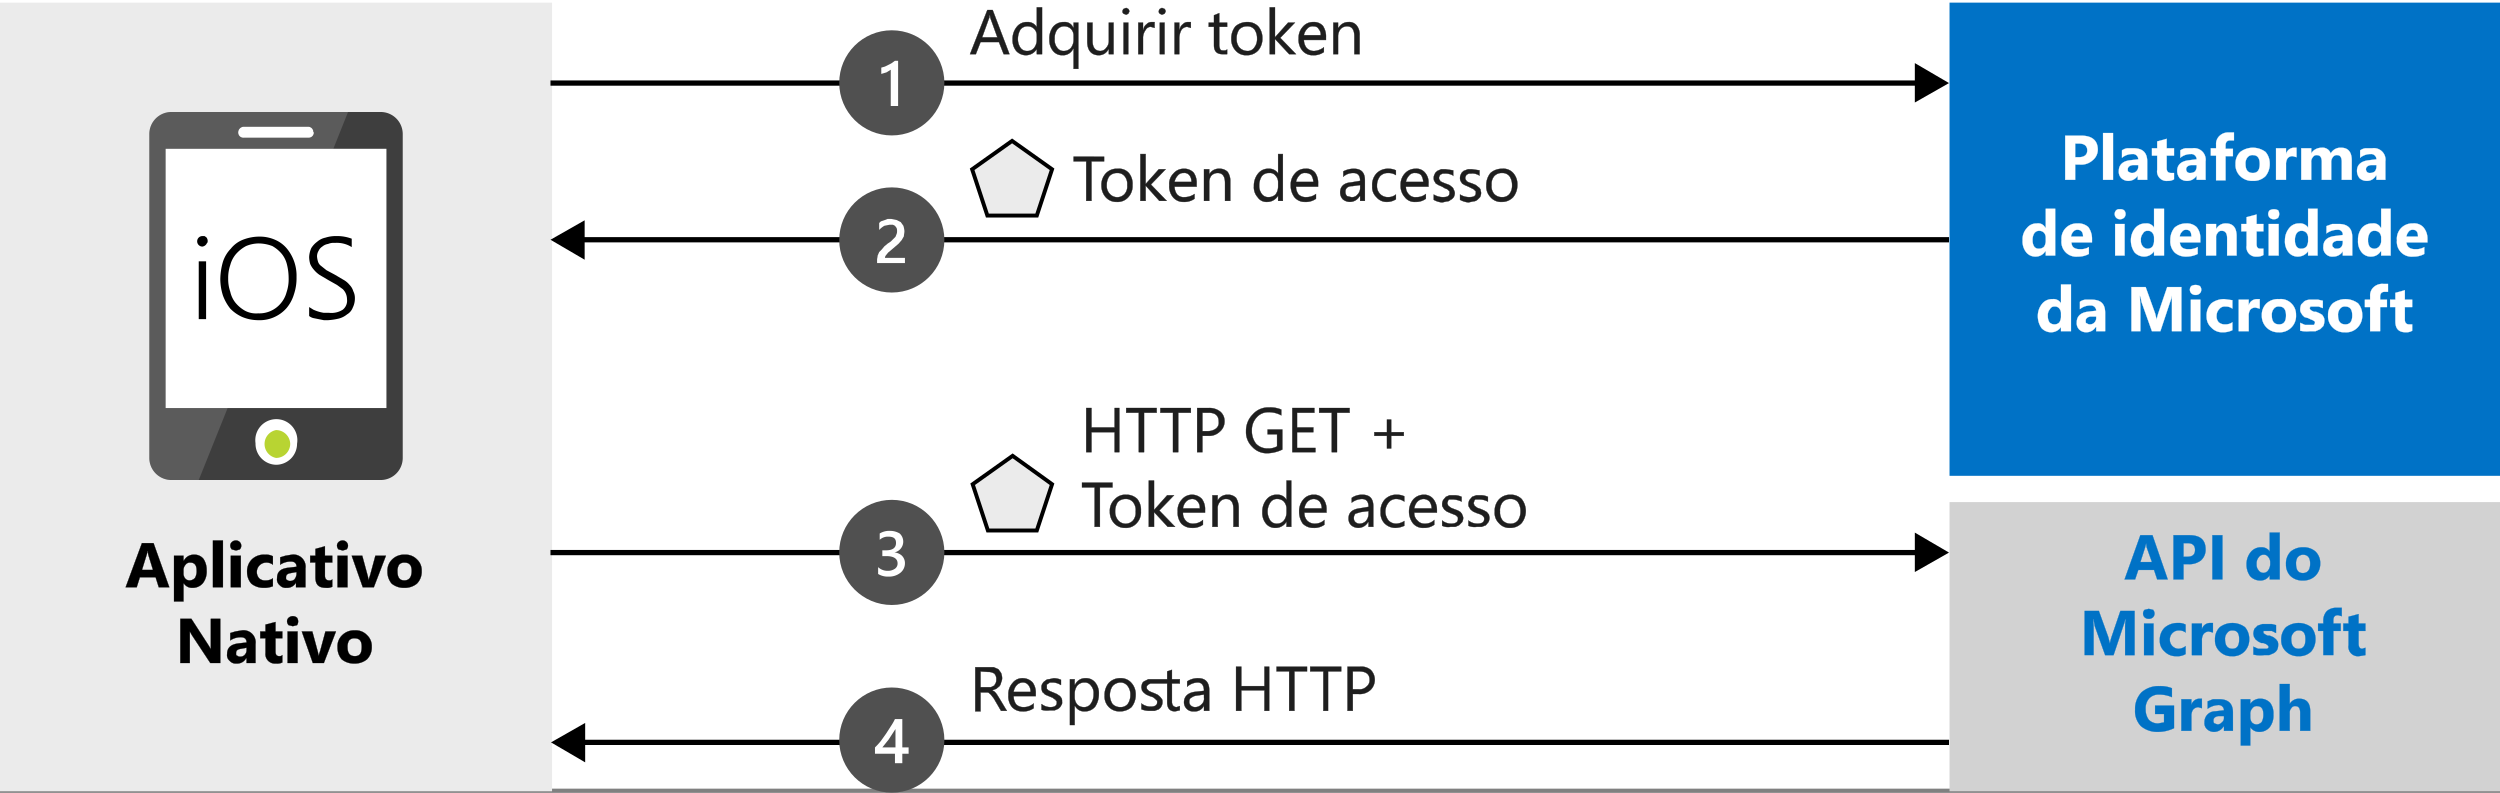 <svg xmlns="http://www.w3.org/2000/svg" xmlns:xlink="http://www.w3.org/1999/xlink" viewBox="0 0 475.5 150.8"><rect x="0" y="0" width="475.5" height="150.8" fill="#808080" stroke="none"/><defs><symbol id="a" viewBox="0 0 20 20"><circle cx="10" cy="10" r="10" fill="#505050"/><path d="M12,14V8.6h1.2V7.4H12V5.6H10.6V7.4H6.8V8.6A13.1,13.1,0,0,1,7.9,9.8l1,1.4.9,1.4a10,10,0,0,1,.8,1.4ZM10.7,8.6v3.5l-1.3-2L8.2,8.6Z" fill="#fff"/></symbol><symbol id="b" viewBox="0 0 20 20"><circle cx="10" cy="10" r="10" fill="#505050"/><path d="M7.4,5.9V7.2a2.6,2.6,0,0,1,1.8-.7,2.3,2.3,0,0,1,1.4.4,1.2,1.2,0,0,1,.5,1c0,.9-.7,1.4-2.2,1.4H8.2v1.1h.7c1.3,0,1.9.5,1.9,1.4S10.3,13,9.3,13a2.3,2.3,0,0,1-1.6-.6v1.2a3.5,3.5,0,0,0,2,.5,3.5,3.5,0,0,0,1.8-.5,2.1,2.1,0,0,0-1-3.6h0a2.5,2.5,0,0,0,1.4-.6,2,2,0,0,0,.6-1.5,2.3,2.3,0,0,0-.9-1.8,3.4,3.4,0,0,0-2.2-.7A3.5,3.5,0,0,0,7.4,5.9Z" fill="#fff"/></symbol><symbol id="c" viewBox="0 0 20 20"><circle cx="10" cy="10" r="10" fill="#505050"/><path d="M12.5,5.6H7.2v.6c0,.3.1.5.1.8l.3.7.5.5.5.6.6.5.6.4.5.5.4.4.2.5a1.3,1.3,0,0,1,.1.6,1.3,1.3,0,0,1-.1.6l-.3.4-.4.2H9.6l-1-.2a3.9,3.9,0,0,1-1-.8v1.3a1,1,0,0,0,.5.4l.6.2.5.2h.7l1-.2.8-.4.5-.7a4.4,4.4,0,0,0,.2-1c0-.4-.1-.7-.1-1l-.4-.7-.6-.7-.7-.6-.7-.6-.6-.5-.4-.5a.8.8,0,0,1-.2-.5h3.8Z" fill="#fff"/></symbol><symbol id="d" viewBox="0 0 20 20"><circle cx="10" cy="10" r="10" fill="#505050"/><path d="M11.2,14.2V5.6H9.8v6.9L9,12l-1-.3v1.2l.7.2.6.3.6.3.7.5Z" fill="#fff"/></symbol></defs><title>OJ104329346</title><rect width="475.5" height="150" fill="#fff"/><rect y="0.5" width="105" height="150" fill="#ebebeb"/><rect x="370.8" y="0.5" width="104.7" height="90" fill="#0072c6"/><rect x="370.8" y="95.5" width="104.7" height="55" fill="#d2d2d2"/><line x1="104.7" y1="15.8" x2="365.3" y2="15.8" fill="none" stroke="#000" stroke-miterlimit="10"/><polygon points="364.2 19.5 370.7 15.8 364.2 12 364.2 19.5"/><line x1="110.1" y1="45.6" x2="370.7" y2="45.6" fill="none" stroke="#000" stroke-miterlimit="10"/><polygon points="111.2 49.4 104.7 45.6 111.2 41.9 111.2 49.4"/><line x1="104.7" y1="105.1" x2="365.3" y2="105.1" fill="none" stroke="#000" stroke-miterlimit="10"/><polygon points="364.2 108.8 370.7 105.1 364.2 101.3 364.2 108.8"/><line x1="110.2" y1="141.2" x2="370.7" y2="141.2" fill="none" stroke="#000" stroke-miterlimit="10"/><polygon points="111.3 145 104.8 141.2 111.3 137.5 111.3 145"/><use width="20" height="20" transform="matrix(1, 0, 0, -1, 159.62, 150.76)" xlink:href="#a"/><use width="20" height="20" transform="matrix(1, 0, 0, -1, 159.62, 115.07)" xlink:href="#b"/><use width="20" height="20" transform="matrix(1, 0, 0, -1, 159.62, 55.64)" xlink:href="#c"/><use width="20" height="20" transform="matrix(1, 0, 0, -1, 159.62, 25.76)" xlink:href="#d"/><polygon points="192.5 26.8 184.9 32.2 187.8 41 197.2 41 200.1 32.2 192.5 26.8" fill="#ebebeb" stroke="#000" stroke-miterlimit="10" stroke-width="0.75"/><path d="M76.6,87.1a4.2,4.2,0,0,1-4.2,4.2H32.6a4.2,4.2,0,0,1-4.2-4.2V25.5a4.2,4.2,0,0,1,4.2-4.2H72.4a4.2,4.2,0,0,1,4.2,4.2Z" fill="#3e3e3e"/><rect x="31.5" y="28.3" width="42" height="49.31" fill="#fff"/><path d="M56.5,84.4a4,4,0,0,1-4,4,4,4,0,0,1-3.9-4.1,4,4,0,1,1,7.9.1" fill="#fff"/><path d="M55.2,84.4a2.7,2.7,0,0,1-2.7,2.7,2.7,2.7,0,0,1,0-5.3,2.7,2.7,0,0,1,2.7,2.6h0" fill="#b8d432"/><path d="M31.5,77.6V28.3H63.4l2.8-7H32.6a4.2,4.2,0,0,0-4.2,4.2h0V87.1a4.2,4.2,0,0,0,4.2,4.2h5.2l5.5-13.7Z" fill="#fff" opacity="0.15" style="isolation:isolate"/><path d="M59.7,25.2a1,1,0,0,1-1,1H46.4a1,1,0,0,1-1.1-1,1.1,1.1,0,0,1,1.1-1.1H58.6a1,1,0,0,1,1,1" fill="#1e1e1e"/><path d="M59.7,25.2a1,1,0,0,1-1,1H46.4a1,1,0,0,1-1.1-1,1.1,1.1,0,0,1,1.1-1.1H58.6a1,1,0,0,1,1,1" fill="#fff"/><path d="M38.5,46.9a1,1,0,0,1,0-2h.4l.3.2c.1.1.2.2.2.3a.8.8,0,0,1,.1.4c0,.2,0,.3-.1.4s-.1.2-.2.3A1.1,1.1,0,0,1,38.5,46.9Zm-.7,13.8v-11h1.4v11Z"/><path d="M49.1,60.9a8,8,0,0,1-3-.6,7.3,7.3,0,0,1-2.3-1.6,8.9,8.9,0,0,1-1.4-2.5,10.6,10.6,0,0,1-.5-3.1,12.6,12.6,0,0,1,.5-3.3,6.4,6.4,0,0,1,1.5-2.5,5.5,5.5,0,0,1,2.3-1.7,8.7,8.7,0,0,1,3.2-.6,7.2,7.2,0,0,1,2.9.6,6,6,0,0,1,2.2,1.6,8.1,8.1,0,0,1,1.9,5.5,9.5,9.5,0,0,1-.5,3.3,7.3,7.3,0,0,1-1.4,2.6,6.8,6.8,0,0,1-5.4,2.3Zm.1-14.6a6.4,6.4,0,0,0-2.4.5,7,7,0,0,0-1.9,1.5,5.3,5.3,0,0,0-1.1,2.1,7.5,7.5,0,0,0-.4,2.6,7.3,7.3,0,0,0,.4,2.5,5.1,5.1,0,0,0,1,2.1,6.5,6.5,0,0,0,1.8,1.5,4.5,4.5,0,0,0,2.5.5,5.3,5.3,0,0,0,4.3-1.9,5.3,5.3,0,0,0,1.1-2.1,7.7,7.7,0,0,0,.4-2.7,10.7,10.7,0,0,0-.3-2.5,5.1,5.1,0,0,0-1-2.1,6.5,6.5,0,0,0-1.8-1.5A7.5,7.5,0,0,0,49.2,46.3Z"/><path d="M58.8,58.4l.8.5a7.6,7.6,0,0,0,2,.6h1a4,4,0,0,0,2.6-.6,2.2,2.2,0,0,0,.8-2,2.7,2.7,0,0,0-.8-1.9l-1.1-.8-1.6-.9-1.7-1a5.2,5.2,0,0,1-1.1-1,4.1,4.1,0,0,1-.7-1.1,5.1,5.1,0,0,1-.2-1.3,4.7,4.7,0,0,1,.4-1.7,4.3,4.3,0,0,1,1.1-1.2,3.5,3.5,0,0,1,1.6-.8,6.4,6.4,0,0,1,2-.3,7.9,7.9,0,0,1,3,.5v1.6a5.3,5.3,0,0,0-3.2-.8,2.7,2.7,0,0,0-1.3.2,2.2,2.2,0,0,0-1.1.5,1.9,1.9,0,0,0-.7.8,2,2,0,0,0-.3,1.1,4.4,4.4,0,0,0,.2,1,1.6,1.6,0,0,0,.6.8l1,.8,1.5.8,1.7,1a4,4,0,0,1,1.2,1,2.9,2.9,0,0,1,.7,1.2,2.8,2.8,0,0,1,.3,1.3,3.9,3.9,0,0,1-.4,1.8A2.5,2.5,0,0,1,66,59.8a4,4,0,0,1-1.6.8,12,12,0,0,1-2,.3h-.8l-1-.2-1-.2a2,2,0,0,1-.8-.4Z"/><polygon points="192.6 86.7 185 92.1 187.9 100.9 197.2 100.9 200.1 92.1 192.6 86.7" fill="#ebebeb" stroke="#000" stroke-miterlimit="10" stroke-width="0.75"/><path d="M32.2,111.7h-2l-.6-1.9h-3l-.6,1.9H23.9l3.1-8.4h2.2Zm-3.1-3.3-.9-2.9c0-.2-.1-.4-.1-.7H28a1.7,1.7,0,0,1-.1.7l-.9,2.9Z" stroke="#000" stroke-miterlimit="10" stroke-width="0.05"/><path d="M35,111h-.1v3.4H33.1v-8.7h1.8v.9H35a2.1,2.1,0,0,1,1.9-1.1,2.2,2.2,0,0,1,1.8.8,3.8,3.8,0,0,1,.6,2.2,3.6,3.6,0,0,1-.7,2.4,2.5,2.5,0,0,1-2,.9A1.8,1.8,0,0,1,35,111Zm-.1-2.5v.5a1.5,1.5,0,0,0,.3,1,1.1,1.1,0,0,0,.9.4,1.4,1.4,0,0,0,1-.5,2.6,2.6,0,0,0,.3-1.4q0-1.5-1.2-1.5a1,1,0,0,0-.9.4A1.5,1.5,0,0,0,34.9,108.5Z" stroke="#000" stroke-miterlimit="10" stroke-width="0.05"/><path d="M42.4,111.7H40.5v-8.9h1.9Z" stroke="#000" stroke-miterlimit="10" stroke-width="0.05"/><path d="M44.9,104.7l-.8-.2a1.1,1.1,0,0,1-.3-.7.9.9,0,0,1,.3-.7,1.1,1.1,0,0,1,.8-.3,1,1,0,0,1,.7,1.7Zm.9,7H43.9v-6h1.9Z" stroke="#000" stroke-miterlimit="10" stroke-width="0.05"/><path d="M51.9,111.5a4.2,4.2,0,0,1-1.8.3,3.6,3.6,0,0,1-2.3-.8,3.3,3.3,0,0,1-.8-2.2,3.2,3.2,0,0,1,.9-2.4,3.3,3.3,0,0,1,2.5-.9,2.8,2.8,0,0,1,1.5.3v1.6a2,2,0,0,0-1.3-.4,1.8,1.8,0,0,0-1.3,3,1.6,1.6,0,0,0,1.2.4,2.3,2.3,0,0,0,1.4-.4Z" stroke="#000" stroke-miterlimit="10" stroke-width="0.05"/><path d="M58.1,111.7H56.3v-.9h0a1.9,1.9,0,0,1-1.8,1,1.5,1.5,0,0,1-1.3-.5,1.4,1.4,0,0,1-.5-1.3c0-1.2.6-1.8,2-2l1.7-.2c0-.7-.4-1-1.1-1a3.6,3.6,0,0,0-2,.6V106l1-.3,1.2-.2a2.3,2.3,0,0,1,2.6,2.6Zm-1.7-2.5v-.4l-1.1.2c-.6.1-.9.3-.9.8s0,.4.2.5a.8.8,0,0,0,.6.2,1.1,1.1,0,0,0,.8-.3A1.8,1.8,0,0,0,56.4,109.2Z" stroke="#000" stroke-miterlimit="10" stroke-width="0.05"/><path d="M63.2,111.6a2.2,2.2,0,0,1-1.2.2c-1.4,0-2-.6-2-2V107H59v-1.3h1v-1.3l1.8-.5v1.8h1.4V107H61.8v2.5c0,.6.3.9.8.9a.7.7,0,0,0,.6-.2Z" stroke="#000" stroke-miterlimit="10" stroke-width="0.05"/><path d="M65.2,104.7l-.8-.2a1.1,1.1,0,0,1-.3-.7.9.9,0,0,1,.3-.7,1.1,1.1,0,0,1,.8-.3,1,1,0,0,1,.7,1.7Zm.9,7H64.2v-6h1.9Z" stroke="#000" stroke-miterlimit="10" stroke-width="0.05"/><path d="M73.4,105.7l-2.3,6H69l-2.1-6h2l1,3.7a5.8,5.8,0,0,1,.2,1h0a9.3,9.3,0,0,1,.3-1l1-3.7Z" stroke="#000" stroke-miterlimit="10" stroke-width="0.05"/><path d="M76.9,111.8a3.6,3.6,0,0,1-2.4-.8,3.4,3.4,0,0,1-.8-2.3,2.9,2.9,0,0,1,.9-2.3,3.2,3.2,0,0,1,2.4-.9,3,3,0,0,1,2.3.9,2.8,2.8,0,0,1,.9,2.2,3.2,3.2,0,0,1-.9,2.4A3.6,3.6,0,0,1,76.9,111.8Zm0-4.8a1.3,1.3,0,0,0-1,.4,2.3,2.3,0,0,0-.3,1.3c0,1.1.4,1.7,1.3,1.7s1.4-.6,1.4-1.8S77.8,107,76.9,107Z" stroke="#000" stroke-miterlimit="10" stroke-width="0.05"/><path d="M41.9,126.1H40l-3.5-5.3-.4-.7h0v6H34.3v-8.4h2.1l3.3,5.1.4.7h0v-5.8h1.8Z" stroke="#000" stroke-miterlimit="10" stroke-width="0.05"/><path d="M48.6,126.1H46.9v-.9h-.1a1.9,1.9,0,0,1-1.8,1,1.5,1.5,0,0,1-1.3-.5,1.4,1.4,0,0,1-.5-1.3c0-1.2.7-1.8,2-2l1.7-.2c0-.7-.4-1-1.1-1a3.6,3.6,0,0,0-2,.6v-1.4l1-.3,1.2-.2a2.3,2.3,0,0,1,2.6,2.6Zm-1.7-2.5v-.4l-1.1.2c-.6.1-.9.3-.9.8s0,.4.2.5a.8.8,0,0,0,.6.2,1.1,1.1,0,0,0,.8-.3A1.3,1.3,0,0,0,46.9,123.6Z" stroke="#000" stroke-miterlimit="10" stroke-width="0.05"/><path d="M53.7,126a2.2,2.2,0,0,1-1.2.2,1.8,1.8,0,0,1-2-2v-2.8h-1v-1.3h1v-1.3l1.9-.5v1.8h1.3v1.3H52.4v2.5c0,.6.2.9.7.9a.7.7,0,0,0,.6-.2Z" stroke="#000" stroke-miterlimit="10" stroke-width="0.05"/><path d="M55.7,119.1l-.8-.2a1.1,1.1,0,0,1-.3-.7.9.9,0,0,1,.3-.7,1.2,1.2,0,0,1,1.6,0,1.3,1.3,0,0,1,0,1.4Zm.9,7H54.7v-6h1.9Z" stroke="#000" stroke-miterlimit="10" stroke-width="0.05"/><path d="M63.9,120.1l-2.3,6H59.5l-2.1-6h2l1,3.7a5.8,5.8,0,0,1,.2,1h0a9.3,9.3,0,0,1,.3-1l1-3.7Z" stroke="#000" stroke-miterlimit="10" stroke-width="0.05"/><path d="M67.4,126.2a3.6,3.6,0,0,1-2.4-.8,3.4,3.4,0,0,1-.8-2.3,2.9,2.9,0,0,1,.9-2.3,3.2,3.2,0,0,1,2.4-.9,2.9,2.9,0,0,1,2.3.9,2.8,2.8,0,0,1,.9,2.2,3.2,3.2,0,0,1-.9,2.4A3.6,3.6,0,0,1,67.4,126.2Zm0-4.8a1.3,1.3,0,0,0-1,.4,2.3,2.3,0,0,0-.3,1.3c0,1.1.4,1.7,1.4,1.7s1.3-.6,1.3-1.8S68.3,121.4,67.4,121.4Z" stroke="#000" stroke-miterlimit="10" stroke-width="0.05"/><path d="M212.9,86H212V82.2h-4.4V86h-1V77.6h1v3.7H212V77.6h.9Z" fill="#1e1e1e" stroke="#1e1e1e" stroke-miterlimit="10" stroke-width="0.06"/><path d="M220,78.5h-2.4V86h-1V78.5h-2.4v-.9H220Z" fill="#1e1e1e" stroke="#1e1e1e" stroke-miterlimit="10" stroke-width="0.06"/><path d="M226.5,78.5h-2.4V86h-1V78.5h-2.4v-.9h5.8Z" fill="#1e1e1e" stroke="#1e1e1e" stroke-miterlimit="10" stroke-width="0.06"/><path d="M228.7,82.9V86h-1V77.6H230a3.3,3.3,0,0,1,2.1.7,2.3,2.3,0,0,1,.8,1.8,2.5,2.5,0,0,1-.9,2,2.9,2.9,0,0,1-2.2.8Zm0-4.4V82h1a2.5,2.5,0,0,0,1.6-.5,1.4,1.4,0,0,0,.5-1.3c0-1.1-.6-1.7-1.9-1.7Z" fill="#1e1e1e" stroke="#1e1e1e" stroke-miterlimit="10" stroke-width="0.06"/><path d="M243.9,85.5a6.8,6.8,0,0,1-2.8.7,3.7,3.7,0,0,1-2.9-1.2,3.9,3.9,0,0,1-1.2-3,4.4,4.4,0,0,1,1.3-3.2,3.9,3.9,0,0,1,3.1-1.3,5.3,5.3,0,0,1,2.3.4V79a4.8,4.8,0,0,0-2.4-.6,2.9,2.9,0,0,0-2.3,1,3.5,3.5,0,0,0-.9,2.5,3.9,3.9,0,0,0,.8,2.5,3,3,0,0,0,2.3.9,3.3,3.3,0,0,0,1.7-.4V82.6h-1.8v-.9h2.8Z" fill="#1e1e1e" stroke="#1e1e1e" stroke-miterlimit="10" stroke-width="0.06"/><path d="M250.2,86h-4.4V77.6H250v.9h-3.3v2.8h3.1v.9h-3.1v3h3.5Z" fill="#1e1e1e" stroke="#1e1e1e" stroke-miterlimit="10" stroke-width="0.06"/><path d="M256.7,78.5h-2.4V86h-1V78.5h-2.4v-.9h5.8Z" fill="#1e1e1e" stroke="#1e1e1e" stroke-miterlimit="10" stroke-width="0.06"/><path d="M267,82.9h-2.4v2.4h-.8V82.9h-2.4v-.7h2.4V79.8h.8v2.4H267Z" fill="#1e1e1e" stroke="#1e1e1e" stroke-miterlimit="10" stroke-width="0.06"/><path d="M211.6,92.7h-2.4v7.5h-1V92.7h-2.4v-.9h5.8Z" fill="#1e1e1e" stroke="#1e1e1e" stroke-miterlimit="10" stroke-width="0.06"/><path d="M214,100.4a2.7,2.7,0,0,1-2.1-.9,3.1,3.1,0,0,1-.8-2.2A2.9,2.9,0,0,1,212,95a2.7,2.7,0,0,1,2.2-.9,2.9,2.9,0,0,1,2.1.8,3.3,3.3,0,0,1,.7,2.3,3,3,0,0,1-.8,2.3A2.7,2.7,0,0,1,214,100.4Zm.1-5.5a2,2,0,0,0-1.5.6,3.2,3.2,0,0,0-.5,1.8,2.5,2.5,0,0,0,.6,1.7,1.9,1.9,0,0,0,2.8,0,2.3,2.3,0,0,0,.5-1.7,2.4,2.4,0,0,0-.5-1.8A1.7,1.7,0,0,0,214.1,94.9Z" fill="#1e1e1e" stroke="#1e1e1e" stroke-miterlimit="10" stroke-width="0.06"/><path d="M223.5,100.2h-1.4l-2.6-2.8h0v2.8h-1V91.4h1V97h0l2.5-2.8h1.3l-2.8,2.9Z" fill="#1e1e1e" stroke="#1e1e1e" stroke-miterlimit="10" stroke-width="0.06"/><path d="M229.2,97.5H225a2.1,2.1,0,0,0,.5,1.5,1.8,1.8,0,0,0,1.4.6,2.8,2.8,0,0,0,1.9-.7v.9a3.3,3.3,0,0,1-2.1.6,2.8,2.8,0,0,1-2-.8,3.3,3.3,0,0,1-.7-2.3,3,3,0,0,1,.8-2.3,2.5,2.5,0,0,1,1.9-.9,2.6,2.6,0,0,1,1.9.8,3.3,3.3,0,0,1,.6,2.1Zm-1-.8a1.7,1.7,0,0,0-.4-1.3,1.3,1.3,0,0,0-1.1-.5,1.6,1.6,0,0,0-1.1.5,2.3,2.3,0,0,0-.6,1.3Z" fill="#1e1e1e" stroke="#1e1e1e" stroke-miterlimit="10" stroke-width="0.06"/><path d="M235.6,100.2h-1V96.8c0-1.3-.5-1.9-1.4-1.9a1.4,1.4,0,0,0-1.2.6,1.8,1.8,0,0,0-.4,1.3v3.4h-1v-6h1v1h0a2.1,2.1,0,0,1,1.9-1.1,2.1,2.1,0,0,1,1.6.6,3.6,3.6,0,0,1,.5,1.9Z" fill="#1e1e1e" stroke="#1e1e1e" stroke-miterlimit="10" stroke-width="0.06"/><path d="M245.6,100.2h-.9v-1h0a2.4,2.4,0,0,1-2.1,1.2,2.2,2.2,0,0,1-1.8-.8,3.2,3.2,0,0,1-.7-2.2,3.6,3.6,0,0,1,.8-2.4,2.4,2.4,0,0,1,2-.9,1.9,1.9,0,0,1,1.8,1h0V91.4h.9Zm-.9-2.7v-.9a2.1,2.1,0,0,0-.5-1.2,1.7,1.7,0,0,0-1.2-.5,1.5,1.5,0,0,0-1.4.7,3.1,3.1,0,0,0,0,3.4,1.5,1.5,0,0,0,1.3.6,1.6,1.6,0,0,0,1.3-.6A2.5,2.5,0,0,0,244.7,97.5Z" fill="#1e1e1e" stroke="#1e1e1e" stroke-miterlimit="10" stroke-width="0.06"/><path d="M252.3,97.5h-4.2a2.1,2.1,0,0,0,.5,1.5,2,2,0,0,0,1.5.6,2.6,2.6,0,0,0,1.8-.7v.9a3.3,3.3,0,0,1-2.1.6,2.8,2.8,0,0,1-2-.8,3.9,3.9,0,0,1-.7-2.3,3.4,3.4,0,0,1,.8-2.3,2.5,2.5,0,0,1,2-.9,2.2,2.2,0,0,1,1.8.8,3.3,3.3,0,0,1,.6,2.1Zm-.9-.8a2.2,2.2,0,0,0-.4-1.3,1.6,1.6,0,0,0-1.1-.5,1.7,1.7,0,0,0-1.2.5,2.3,2.3,0,0,0-.6,1.3Z" fill="#1e1e1e" stroke="#1e1e1e" stroke-miterlimit="10" stroke-width="0.06"/><path d="M261.2,100.2h-.9v-.9h-.1a2.1,2.1,0,0,1-3.2.6,1.7,1.7,0,0,1-.5-1.3c0-1.1.7-1.7,2-1.9l1.8-.3c0-1-.4-1.5-1.3-1.5a3.4,3.4,0,0,0-1.9.7v-.9a3.4,3.4,0,0,1,2-.6c1.4,0,2.1.7,2.1,2.2Zm-.9-3-1.5.2-1,.3a1.2,1.2,0,0,0-.3.9.9.9,0,0,0,.3.7,1.1,1.1,0,0,0,.8.3,1.7,1.7,0,0,0,1.2-.5,2.1,2.1,0,0,0,.5-1.3Z" fill="#1e1e1e" stroke="#1e1e1e" stroke-miterlimit="10" stroke-width="0.06"/><path d="M267.1,100a4.3,4.3,0,0,1-1.7.4,2.9,2.9,0,0,1-2.1-.9,2.8,2.8,0,0,1-.7-2.1,3.2,3.2,0,0,1,.8-2.4,3,3,0,0,1,2.3-.9,3.2,3.2,0,0,1,1.4.3v1a2.7,2.7,0,0,0-1.5-.5,1.8,1.8,0,0,0-1.5.7,2.7,2.7,0,0,0,0,3.4,2,2,0,0,0,1.5.6,3,3,0,0,0,1.5-.5Z" fill="#1e1e1e" stroke="#1e1e1e" stroke-miterlimit="10" stroke-width="0.06"/><path d="M273.3,97.5H269a1.8,1.8,0,0,0,.6,1.5,1.7,1.7,0,0,0,1.4.6,2.4,2.4,0,0,0,1.8-.7v.9a3.2,3.2,0,0,1-2,.6,2.5,2.5,0,0,1-2-.8,3.7,3.7,0,0,1,0-4.6,2.7,2.7,0,0,1,2-.9,2.2,2.2,0,0,1,1.8.8,3.3,3.3,0,0,1,.7,2.1Zm-1-.8a2.2,2.2,0,0,0-.4-1.3,1.6,1.6,0,0,0-1.1-.5,1.7,1.7,0,0,0-1.2.5,2.3,2.3,0,0,0-.6,1.3Z" fill="#1e1e1e" stroke="#1e1e1e" stroke-miterlimit="10" stroke-width="0.06"/><path d="M274.3,100V99a2.7,2.7,0,0,0,1.7.6c.9,0,1.3-.3,1.3-.9s-.1-.3-.1-.4l-.3-.3-.5-.2-.5-.2-.7-.3-.5-.4-.3-.5c-.1-.1-.1-.3-.1-.6a1.9,1.9,0,0,1,.2-.7l.5-.6.7-.3h.9a3.2,3.2,0,0,1,1.4.3v.9a4.2,4.2,0,0,0-1.5-.4h-.9c-.1.1-.2.2-.2.3s-.1.2-.1.4a.4.4,0,0,0,.1.3c0,.2.1.2.2.3l.4.3.5.2.8.3.5.3c.1.2.3.3.3.5a1.4,1.4,0,0,1,.2.6,1.9,1.9,0,0,1-.2.8l-.6.6-.7.3h-.9A2.7,2.7,0,0,1,274.3,100Z" fill="#1e1e1e" stroke="#1e1e1e" stroke-miterlimit="10" stroke-width="0.06"/><path d="M279.3,100V99a2.7,2.7,0,0,0,1.7.6c.9,0,1.3-.3,1.3-.9a.6.6,0,0,0-.1-.4l-.3-.3-.4-.2-.6-.2-.7-.3-.5-.4-.3-.5c-.1-.1-.1-.3-.1-.6a1.9,1.9,0,0,1,.2-.7l.5-.6.8-.3h.8a3.2,3.2,0,0,1,1.4.3v.9a3.3,3.3,0,0,0-1.5-.4h-.9c-.1.1-.2.2-.2.3s-.1.2-.1.4a.4.4,0,0,0,.1.3c0,.2.1.2.2.3l.4.3.6.2.7.3.5.3.4.5c0,.2.1.4.1.6a1.9,1.9,0,0,1-.2.8l-.5.6-.8.3h-.9A2.9,2.9,0,0,1,279.3,100Z" fill="#1e1e1e" stroke="#1e1e1e" stroke-miterlimit="10" stroke-width="0.06"/><path d="M287.2,100.4a2.6,2.6,0,0,1-2.1-.9,2.7,2.7,0,0,1-.8-2.2,3.2,3.2,0,0,1,.8-2.3,2.9,2.9,0,0,1,2.2-.9,2.9,2.9,0,0,1,2.1.8,3.7,3.7,0,0,1,0,4.6A2.9,2.9,0,0,1,287.2,100.4Zm.1-5.5a1.9,1.9,0,0,0-1.5.6,2.6,2.6,0,0,0-.5,1.8,2.5,2.5,0,0,0,.5,1.7,2,2,0,0,0,1.5.6,1.7,1.7,0,0,0,1.4-.6,2.9,2.9,0,0,0,.5-1.7,3,3,0,0,0-.5-1.8A1.7,1.7,0,0,0,287.3,94.9Z" fill="#1e1e1e" stroke="#1e1e1e" stroke-miterlimit="10" stroke-width="0.06"/><path d="M394.7,31.3v2.9h-1.9V25.8h3c2.1,0,3.2.9,3.2,2.7a2.6,2.6,0,0,1-1,2,3.2,3.2,0,0,1-2.4.8Zm0-4v2.6h.7c1.1,0,1.6-.5,1.6-1.3s-.5-1.3-1.6-1.3Z" fill="#fff" stroke="#fff" stroke-miterlimit="10" stroke-width="0.05"/><path d="M401.9,34.2H400V25.3h1.9Z" fill="#fff" stroke="#fff" stroke-miterlimit="10" stroke-width="0.05"/><path d="M408.4,34.2h-1.8v-.8h0a2.1,2.1,0,0,1-1.8,1,1.9,1.9,0,0,1-1.3-.5,1.7,1.7,0,0,1-.5-1.4c0-1.1.7-1.8,2-2l1.7-.2a1,1,0,0,0-1.1-1,3.1,3.1,0,0,0-2,.7V28.6a2.3,2.3,0,0,1,1-.4h1.2c1.7,0,2.6.8,2.6,2.5Zm-1.7-2.4v-.4h-1.1c-.6.1-.9.4-.9.8s0,.4.2.5.3.2.6.2a1.1,1.1,0,0,0,.8-.3A1.2,1.2,0,0,0,406.7,31.8Z" fill="#fff" stroke="#fff" stroke-miterlimit="10" stroke-width="0.05"/><path d="M413.5,34.1a2.1,2.1,0,0,1-1.2.3,1.8,1.8,0,0,1-2-2.1V29.6h-1V28.2h1V26.9l1.8-.5v1.8h1.4v1.4h-1.4V32c0,.6.3.9.8.9h.6Z" fill="#fff" stroke="#fff" stroke-miterlimit="10" stroke-width="0.05"/><path d="M419.5,34.2h-1.7v-.8h0a2.1,2.1,0,0,1-1.8,1,2,2,0,0,1-1.4-.5,2.2,2.2,0,0,1-.5-1.4c0-1.1.7-1.8,2.1-2l1.6-.2a1,1,0,0,0-1.1-1,3.1,3.1,0,0,0-2,.7V28.6a2.3,2.3,0,0,1,1-.4H417a2.2,2.2,0,0,1,2.5,2.5Zm-1.7-2.4v-.4h-1.1c-.6.1-.9.4-.9.8a.8.8,0,0,0,.2.5.7.7,0,0,0,.6.2,1.4,1.4,0,0,0,.9-.3A1.6,1.6,0,0,0,417.8,31.8Z" fill="#fff" stroke="#fff" stroke-miterlimit="10" stroke-width="0.05"/><path d="M424.9,26.7h-.7c-.6,0-.9.3-.9,1v.6h1.4v1.4h-1.4v4.6h-1.8V29.6h-1V28.2h1v-.7a2.1,2.1,0,0,1,.7-1.7,2.4,2.4,0,0,1,1.8-.6h.9Z" fill="#fff" stroke="#fff" stroke-miterlimit="10" stroke-width="0.05"/><path d="M428.5,34.4a3.2,3.2,0,0,1-2.4-.9,2.9,2.9,0,0,1-.9-2.3,3,3,0,0,1,.9-2.3,4,4,0,0,1,4.8,0,3.3,3.3,0,0,1,.8,2.2,3.6,3.6,0,0,1-.8,2.4A3.2,3.2,0,0,1,428.5,34.4Zm0-4.9a1.2,1.2,0,0,0-1,.4,1.8,1.8,0,0,0-.4,1.3c0,1.2.5,1.7,1.4,1.7s1.3-.6,1.3-1.7S429.4,29.5,428.5,29.5Z" fill="#fff" stroke="#fff" stroke-miterlimit="10" stroke-width="0.05"/><path d="M436.8,29.9l-.7-.2a1.2,1.2,0,0,0-1,.4,2.1,2.1,0,0,0-.3,1.2v2.9h-1.9v-6h1.9v1.1h0a1.6,1.6,0,0,1,1.6-1.2h.4Z" fill="#fff" stroke="#fff" stroke-miterlimit="10" stroke-width="0.05"/><path d="M447.3,34.2h-1.9V30.8c0-.9-.3-1.3-.9-1.3a.9.9,0,0,0-.8.4,1.5,1.5,0,0,0-.3,1v3.3h-1.8V30.8c0-.9-.3-1.3-1-1.3a.8.8,0,0,0-.7.4,1.3,1.3,0,0,0-.3,1v3.3h-1.9v-6h1.9v1h0a2,2,0,0,1,.8-.8,2.4,2.4,0,0,1,1.2-.3,1.6,1.6,0,0,1,1.7,1.1,2.1,2.1,0,0,1,2-1.1c1.3,0,2,.8,2,2.4Z" fill="#fff" stroke="#fff" stroke-miterlimit="10" stroke-width="0.05"/><path d="M453.7,34.2H452v-.8h-.1a1.9,1.9,0,0,1-1.7,1,2,2,0,0,1-1.4-.5,2.2,2.2,0,0,1-.5-1.4c0-1.1.7-1.8,2.1-2l1.6-.2a1,1,0,0,0-1.1-1,3.1,3.1,0,0,0-2,.7V28.6a2.3,2.3,0,0,1,1-.4h1.3a2.2,2.2,0,0,1,2.5,2.5ZM452,31.8v-.4h-1.1c-.6.1-.9.4-.9.8a.8.8,0,0,0,.2.5.7.7,0,0,0,.6.2,1.4,1.4,0,0,0,.9-.3A1.6,1.6,0,0,0,452,31.8Z" fill="#fff" stroke="#fff" stroke-miterlimit="10" stroke-width="0.05"/><path d="M390.9,48.6h-1.8v-.8H389a2.1,2.1,0,0,1-1.8,1,2.2,2.2,0,0,1-1.8-.8,3.3,3.3,0,0,1-.7-2.3,3.1,3.1,0,0,1,.8-2.3,2.3,2.3,0,0,1,1.9-.9,1.5,1.5,0,0,1,1.6.8h.1V39.7h1.8Zm-1.8-2.9v-.5a1.4,1.4,0,0,0-.3-.9,1.2,1.2,0,0,0-.9-.4,1.1,1.1,0,0,0-1,.5,2.3,2.3,0,0,0-.3,1.3,2.1,2.1,0,0,0,.3,1.2,1,1,0,0,0,.9.4,1.3,1.3,0,0,0,1-.4A2.1,2.1,0,0,0,389.1,45.7Z" fill="#fff" stroke="#fff" stroke-miterlimit="10" stroke-width="0.05"/><path d="M397.9,46.1H394c0,.9.6,1.3,1.6,1.3a3.1,3.1,0,0,0,1.7-.4v1.3a4.1,4.1,0,0,1-2.1.5,2.8,2.8,0,0,1-3.1-3.1,2.9,2.9,0,0,1,3-3.2,2.8,2.8,0,0,1,2.1.7,3.8,3.8,0,0,1,.7,2.2ZM396.2,45c0-.9-.4-1.3-1.1-1.3a1,1,0,0,0-.8.4,1.9,1.9,0,0,0-.4.9Z" fill="#fff" stroke="#fff" stroke-miterlimit="10" stroke-width="0.05"/><path d="M403.2,41.7a1,1,0,0,1-.7-1.7.8.8,0,0,1,.7-.2,1.1,1.1,0,0,1,.8.2,1,1,0,0,1,0,1.4A1.1,1.1,0,0,1,403.2,41.7Zm.9,6.9h-1.8v-6h1.8Z" fill="#fff" stroke="#fff" stroke-miterlimit="10" stroke-width="0.05"/><path d="M411.6,48.6h-1.9v-.8h0a2.3,2.3,0,0,1-1.9,1A2.5,2.5,0,0,1,406,48a3.9,3.9,0,0,1-.7-2.3,3.6,3.6,0,0,1,.8-2.3,2.5,2.5,0,0,1,2-.9,1.6,1.6,0,0,1,1.6.8h0V39.7h1.9Zm-1.9-2.9v-.5a1.4,1.4,0,0,0-.3-.9,1,1,0,0,0-.9-.4.9.9,0,0,0-.9.5,1.7,1.7,0,0,0-.4,1.3,1.6,1.6,0,0,0,.4,1.2,1.2,1.2,0,0,0,1.8,0A2.1,2.1,0,0,0,409.7,45.7Z" fill="#fff" stroke="#fff" stroke-miterlimit="10" stroke-width="0.05"/><path d="M418.5,46.1h-3.9c.1.9.6,1.3,1.6,1.3A3.4,3.4,0,0,0,418,47v1.3a4.8,4.8,0,0,1-2.2.5,3.1,3.1,0,0,1-2.2-.8,3,3,0,0,1-.8-2.3,3.6,3.6,0,0,1,.8-2.4,3.3,3.3,0,0,1,2.2-.8,2.7,2.7,0,0,1,2,.7,3.2,3.2,0,0,1,.7,2.2ZM416.8,45c0-.9-.3-1.3-1-1.3a.9.9,0,0,0-.8.4,1.3,1.3,0,0,0-.4.9Z" fill="#fff" stroke="#fff" stroke-miterlimit="10" stroke-width="0.05"/><path d="M425.4,48.6h-1.8V45.3c0-1-.4-1.4-1-1.4a.8.8,0,0,0-.8.4,1.2,1.2,0,0,0-.3.9v3.4h-1.9v-6h1.9v1h0a2,2,0,0,1,1.9-1.1c1.3,0,2,.8,2,2.4Z" fill="#fff" stroke="#fff" stroke-miterlimit="10" stroke-width="0.05"/><path d="M430.5,48.5a2.1,2.1,0,0,1-1.2.3,1.8,1.8,0,0,1-2-2.1V44h-1V42.6h1V41.3l1.9-.5v1.8h1.3V44h-1.3v2.4c0,.6.2.9.7.9h.6Z" fill="#fff" stroke="#fff" stroke-miterlimit="10" stroke-width="0.05"/><path d="M432.5,41.7a1.1,1.1,0,0,1-.8-.3,1,1,0,0,1,0-1.4,1.7,1.7,0,0,1,1.6,0,1.3,1.3,0,0,1,0,1.4A1.1,1.1,0,0,1,432.5,41.7Zm.9,6.9h-1.9v-6h1.9Z" fill="#fff" stroke="#fff" stroke-miterlimit="10" stroke-width="0.05"/><path d="M440.8,48.6H439v-.8h0a2.4,2.4,0,0,1-1.9,1,2.2,2.2,0,0,1-1.8-.8,3.3,3.3,0,0,1-.7-2.3,3.6,3.6,0,0,1,.8-2.3,2.3,2.3,0,0,1,1.9-.9,1.8,1.8,0,0,1,1.7.8h0V39.7h1.8ZM439,45.7v-.5a1.4,1.4,0,0,0-.3-.9,1.2,1.2,0,0,0-.9-.4,1.1,1.1,0,0,0-1,.5,2.3,2.3,0,0,0-.3,1.3,2.1,2.1,0,0,0,.3,1.2,1,1,0,0,0,.9.4,1.3,1.3,0,0,0,1-.4A2.1,2.1,0,0,0,439,45.7Z" fill="#fff" stroke="#fff" stroke-miterlimit="10" stroke-width="0.05"/><path d="M447.4,48.6h-1.8v-.8h0a2.1,2.1,0,0,1-1.8,1,1.7,1.7,0,0,1-1.9-1.9c0-1.1.7-1.8,2.1-2l1.6-.2a.9.9,0,0,0-1-1,3.5,3.5,0,0,0-2.1.7V43l1.1-.4h1.2c1.7,0,2.6.8,2.6,2.5Zm-1.8-2.4v-.4h-1.1c-.6.1-.9.4-.9.8a.5.5,0,0,0,.3.5c.1.2.3.2.6.2a1.1,1.1,0,0,0,.8-.3A1.6,1.6,0,0,0,445.6,46.2Z" fill="#fff" stroke="#fff" stroke-miterlimit="10" stroke-width="0.05"/><path d="M454.7,48.6h-1.8v-.8h-.1a2.1,2.1,0,0,1-1.8,1,2.2,2.2,0,0,1-1.8-.8,3.3,3.3,0,0,1-.7-2.3,3.5,3.5,0,0,1,.7-2.3,2.5,2.5,0,0,1,2-.9,1.5,1.5,0,0,1,1.6.8h.1V39.7h1.8Zm-1.8-2.9v-.5a1.4,1.4,0,0,0-.3-.9,1.2,1.2,0,0,0-.9-.4,1,1,0,0,0-1,.5,2.3,2.3,0,0,0-.3,1.3,2.1,2.1,0,0,0,.3,1.2,1.2,1.2,0,0,0,1.8,0A1.6,1.6,0,0,0,452.9,45.7Z" fill="#fff" stroke="#fff" stroke-miterlimit="10" stroke-width="0.05"/><path d="M461.7,46.1h-4c.1.9.7,1.3,1.7,1.3a3.1,3.1,0,0,0,1.7-.4v1.3a4.1,4.1,0,0,1-2.1.5,2.8,2.8,0,0,1-3.1-3.1,2.9,2.9,0,0,1,3-3.2,2.4,2.4,0,0,1,2,.7,3.3,3.3,0,0,1,.8,2.2ZM459.9,45c0-.9-.3-1.3-1-1.3a.9.9,0,0,0-.8.4,1.9,1.9,0,0,0-.4.9Z" fill="#fff" stroke="#fff" stroke-miterlimit="10" stroke-width="0.05"/><path d="M393.9,63H392v-.8h0a2.3,2.3,0,0,1-1.9,1,2.5,2.5,0,0,1-1.8-.8,3.9,3.9,0,0,1-.7-2.3,3.6,3.6,0,0,1,.8-2.3,2.4,2.4,0,0,1,2-.9,1.6,1.6,0,0,1,1.6.8h0V54.1h1.9ZM392,60.1v-.5a1.4,1.4,0,0,0-.3-.9,1,1,0,0,0-.9-.4.9.9,0,0,0-.9.5,1.7,1.7,0,0,0-.4,1.3,2.1,2.1,0,0,0,.3,1.2,1.3,1.3,0,0,0,1,.4,1.2,1.2,0,0,0,.9-.4A2.1,2.1,0,0,0,392,60.1Z" fill="#fff" stroke="#fff" stroke-miterlimit="10" stroke-width="0.05"/><path d="M400.4,63h-1.7v-.8h-.1a2.1,2.1,0,0,1-1.8,1,1.9,1.9,0,0,1-1.3-.5,1.7,1.7,0,0,1-.5-1.4c0-1.1.7-1.8,2-2l1.7-.2a1,1,0,0,0-1.1-1,3.1,3.1,0,0,0-2,.7V57.4a2.3,2.3,0,0,1,1-.4h1.2c1.8,0,2.6.8,2.6,2.5Zm-1.7-2.4v-.4h-1.1c-.6.1-.9.4-.9.8s0,.4.2.5.3.2.6.2a1.1,1.1,0,0,0,.8-.3A1.2,1.2,0,0,0,398.7,60.6Z" fill="#fff" stroke="#fff" stroke-miterlimit="10" stroke-width="0.05"/><path d="M414.9,63h-1.8V56.2h0a5.3,5.3,0,0,1-.3,1.1L410.9,63h-1.6l-2-5.6a4.9,4.9,0,0,0-.3-1.2h0c0,.8.1,1.5.1,2.2V63h-1.7V54.6h2.7l1.8,5,.3,1.2h0a10.4,10.4,0,0,1,.3-1.2l1.7-5h2.7Z" fill="#fff" stroke="#fff" stroke-miterlimit="10" stroke-width="0.05"/><path d="M417.6,56.1a1.1,1.1,0,0,1-.8-.3,1,1,0,0,1,0-1.4,1.7,1.7,0,0,1,1.6,0,1,1,0,0,1,0,1.4A1.1,1.1,0,0,1,417.6,56.1Zm.9,6.9h-1.8V57h1.8Z" fill="#fff" stroke="#fff" stroke-miterlimit="10" stroke-width="0.05"/><path d="M424.6,62.8a4,4,0,0,1-1.8.4,2.8,2.8,0,0,1-2.2-.9,2.7,2.7,0,0,1-.9-2.1,3.3,3.3,0,0,1,.9-2.5,3.9,3.9,0,0,1,2.5-.8l1.5.2v1.6a2,2,0,0,0-1.3-.4,1.3,1.3,0,0,0-1.2.5,1.7,1.7,0,0,0-.5,1.2,1.7,1.7,0,0,0,.4,1.3,1.8,1.8,0,0,0,1.3.4,2.2,2.2,0,0,0,1.3-.4Z" fill="#fff" stroke="#fff" stroke-miterlimit="10" stroke-width="0.05"/><path d="M429.8,58.7l-.8-.2a1.3,1.3,0,0,0-1,.4,2.1,2.1,0,0,0-.3,1.2V63h-1.9V57h1.9v1.1h0a1.6,1.6,0,0,1,1.6-1.2h.5Z" fill="#fff" stroke="#fff" stroke-miterlimit="10" stroke-width="0.05"/><path d="M433.4,63.2a3.1,3.1,0,0,1-3.2-3.2,3,3,0,0,1,.9-2.3,3.2,3.2,0,0,1,2.4-.8,2.8,2.8,0,0,1,2.3.8,2.9,2.9,0,0,1,.9,2.2,3.1,3.1,0,0,1-3.3,3.3Zm.1-4.9a1.1,1.1,0,0,0-1,.4,1.8,1.8,0,0,0-.4,1.3c0,1.2.5,1.7,1.4,1.7s1.3-.6,1.3-1.7S434.4,58.3,433.5,58.3Z" fill="#fff" stroke="#fff" stroke-miterlimit="10" stroke-width="0.05"/><path d="M437.5,62.9V61.4l.9.4h1.7a.8.8,0,0,0,.2-.4c0-.2,0-.3-.1-.3l-.3-.2-.5-.2-.4-.2-.7-.2-.4-.4-.3-.5a1.3,1.3,0,0,1-.1-.6,2.4,2.4,0,0,1,.2-.9l.6-.6a2.4,2.4,0,0,1,.9-.3h1.7l.9.2v1.4l-.8-.3h-1.4c-.1,0-.2,0-.2.1s-.1.1-.1.2.1.2.1.3l.3.2.4.2h.4l.7.3.5.3.3.5a1.5,1.5,0,0,1,.1.7,2.9,2.9,0,0,1-.2.9l-.6.6-.9.4h-1.1A5.7,5.7,0,0,1,437.5,62.9Z" fill="#fff" stroke="#fff" stroke-miterlimit="10" stroke-width="0.05"/><path d="M446,63.2a3,3,0,0,1-2.3-.9,2.9,2.9,0,0,1-.9-2.3,3,3,0,0,1,.9-2.3,4,4,0,0,1,4.8,0,3.3,3.3,0,0,1,.8,2.2,3.2,3.2,0,0,1-.9,2.4A3,3,0,0,1,446,63.2Zm.1-4.9a1.1,1.1,0,0,0-1,.4,1.8,1.8,0,0,0-.4,1.3c0,1.2.5,1.7,1.4,1.7s1.3-.6,1.3-1.7S447,58.3,446.1,58.3Z" fill="#fff" stroke="#fff" stroke-miterlimit="10" stroke-width="0.05"/><path d="M454.2,55.5h-.6c-.6,0-.9.3-.9,1V57H454v1.4h-1.3V63h-1.9V58.4h-1V57h1v-.7a2.1,2.1,0,0,1,.7-1.7,2.4,2.4,0,0,1,1.8-.6h.9Z" fill="#fff" stroke="#fff" stroke-miterlimit="10" stroke-width="0.05"/><path d="M458.8,62.9a2.1,2.1,0,0,1-1.2.3c-1.4,0-2-.7-2-2.1V58.4h-1V57h1V55.7l1.8-.5V57h1.4v1.4h-1.4v2.4c0,.6.3.9.8.9h.6Z" fill="#fff" stroke="#fff" stroke-miterlimit="10" stroke-width="0.05"/><path d="M412.3,110.2h-2l-.6-1.8h-3l-.6,1.8h-2l3-8.4h2.3Zm-3-3.3-1-2.8c0-.2-.1-.5-.1-.8h0c-.1.3-.1.5-.2.8l-.9,2.8Z" fill="#0072c6" stroke="#0072c6" stroke-miterlimit="10" stroke-width="0.05"/><path d="M415.3,107.3v2.9h-1.9v-8.4h3c2.1,0,3.1.9,3.1,2.7a2.7,2.7,0,0,1-.9,2.1,3.6,3.6,0,0,1-2.4.7Zm0-4v2.6h.7c1,0,1.5-.4,1.5-1.3s-.5-1.3-1.5-1.3Z" fill="#0072c6" stroke="#0072c6" stroke-miterlimit="10" stroke-width="0.05"/><path d="M422.7,110.2h-1.9v-8.4h1.9Z" fill="#0072c6" stroke="#0072c6" stroke-miterlimit="10" stroke-width="0.05"/><path d="M433.6,110.2h-1.9v-.8h0a2,2,0,0,1-1.9,1,2.5,2.5,0,0,1-1.8-.8,3.6,3.6,0,0,1-.7-2.2,3.6,3.6,0,0,1,.8-2.4,2.5,2.5,0,0,1,2-.9,1.8,1.8,0,0,1,1.6.8h0v-3.6h1.9Zm-1.8-2.9v-.4a1.5,1.5,0,0,0-.4-1,1,1,0,0,0-.9-.4,1.1,1.1,0,0,0-.9.5,1.8,1.8,0,0,0-.4,1.3,1.6,1.6,0,0,0,.4,1.2,1.1,1.1,0,0,0,1.8,0A2.1,2.1,0,0,0,431.8,107.3Z" fill="#0072c6" stroke="#0072c6" stroke-miterlimit="10" stroke-width="0.05"/><path d="M438,110.4a3.2,3.2,0,0,1-2.4-.9,3.1,3.1,0,0,1-.8-2.2,3.2,3.2,0,0,1,.9-2.4,3.6,3.6,0,0,1,2.4-.8,3.4,3.4,0,0,1,2.3.8,3,3,0,0,1,.9,2.3,3.2,3.2,0,0,1-.9,2.3A3.2,3.2,0,0,1,438,110.4Zm0-4.9a1.4,1.4,0,0,0-1,.5,2.1,2.1,0,0,0-.3,1.2c0,1.2.4,1.8,1.3,1.8s1.4-.6,1.4-1.8S438.9,105.5,438,105.5Z" fill="#0072c6" stroke="#0072c6" stroke-miterlimit="10" stroke-width="0.05"/><path d="M406,124.6h-1.8v-5a12.1,12.1,0,0,1,.1-1.8h-.1a5.3,5.3,0,0,1-.3,1.1l-1.9,5.7h-1.6l-2-5.6c0-.2-.1-.6-.2-1.2h-.1a17.7,17.7,0,0,1,.1,2.2v4.6h-1.7v-8.4h2.7l1.8,5,.3,1.2h0a10.4,10.4,0,0,1,.3-1.2l1.7-5H406Z" fill="#0072c6" stroke="#0072c6" stroke-miterlimit="10" stroke-width="0.05"/><path d="M408.7,117.7a1.1,1.1,0,0,1-.8-.3,1,1,0,0,1,0-1.4l.8-.2.8.2a1,1,0,0,1,0,1.4A1.1,1.1,0,0,1,408.7,117.7Zm.9,6.9h-1.8v-6h1.8Z" fill="#0072c6" stroke="#0072c6" stroke-miterlimit="10" stroke-width="0.05"/><path d="M415.7,124.4a3,3,0,0,1-1.8.4,2.9,2.9,0,0,1-2.2-.9,2.6,2.6,0,0,1-.9-2.1,3.2,3.2,0,0,1,.9-2.4,3.7,3.7,0,0,1,2.5-.9,2.8,2.8,0,0,1,1.5.3v1.5a2,2,0,0,0-1.3-.4,1.7,1.7,0,0,0-1.2.5,1.7,1.7,0,0,0-.5,1.3,1.7,1.7,0,0,0,1.7,1.7,2.4,2.4,0,0,0,1.3-.5Z" fill="#0072c6" stroke="#0072c6" stroke-miterlimit="10" stroke-width="0.05"/><path d="M420.9,120.3l-.8-.2a1.4,1.4,0,0,0-1,.5,2.1,2.1,0,0,0-.3,1.2v2.8h-1.9v-6h1.9v1.1h0a1.6,1.6,0,0,1,1.6-1.2h.5Z" fill="#0072c6" stroke="#0072c6" stroke-miterlimit="10" stroke-width="0.05"/><path d="M424.5,124.8a3,3,0,0,1-2.3-.9,2.8,2.8,0,0,1-.9-2.2,3.2,3.2,0,0,1,.9-2.4,4,4,0,0,1,4.8,0,3.4,3.4,0,0,1,.8,2.3,3.2,3.2,0,0,1-.9,2.3A3,3,0,0,1,424.5,124.8Zm.1-4.9a1.1,1.1,0,0,0-1,.5,1.6,1.6,0,0,0-.4,1.2c0,1.2.5,1.8,1.4,1.8s1.3-.6,1.3-1.8S425.5,119.9,424.6,119.9Z" fill="#0072c6" stroke="#0072c6" stroke-miterlimit="10" stroke-width="0.05"/><path d="M428.6,124.5V123l.9.4h1.7c.2-.1.3-.2.3-.4l-.2-.3-.3-.2-.5-.2h-.4l-.6-.3-.5-.4-.3-.5c0-.1-.1-.4-.1-.6a2.9,2.9,0,0,1,.2-.9l.6-.6.9-.3h1.8l.8.2v1.5l-.8-.4h-1.6v.3a.3.3,0,0,0,.1.2l.3.2.4.2h.4l.7.3.5.4.3.4a1.5,1.5,0,0,1,.1.7,2,2,0,0,1-.2.9,1.7,1.7,0,0,1-.6.6l-.9.4h-1A5.8,5.8,0,0,1,428.6,124.5Z" fill="#0072c6" stroke="#0072c6" stroke-miterlimit="10" stroke-width="0.05"/><path d="M437.2,124.8a3.2,3.2,0,0,1-2.4-.9,2.8,2.8,0,0,1-.9-2.2,3.2,3.2,0,0,1,.9-2.4,4,4,0,0,1,4.8,0,3.4,3.4,0,0,1,.8,2.3,3.6,3.6,0,0,1-.8,2.3A3.2,3.2,0,0,1,437.2,124.8Zm0-4.9a1.2,1.2,0,0,0-1,.5,1.6,1.6,0,0,0-.4,1.2c0,1.2.5,1.8,1.4,1.8s1.3-.6,1.3-1.8S438.1,119.9,437.2,119.9Z" fill="#0072c6" stroke="#0072c6" stroke-miterlimit="10" stroke-width="0.05"/><path d="M445.4,117.2l-.7-.2c-.6,0-.9.3-.9,1v.6h1.4V120h-1.4v4.6h-1.9V120h-1v-1.4h1v-.7a2.6,2.6,0,0,1,.7-1.7,2.8,2.8,0,0,1,1.8-.6h1Z" fill="#0072c6" stroke="#0072c6" stroke-miterlimit="10" stroke-width="0.05"/><path d="M449.9,124.6l-1.2.2a1.8,1.8,0,0,1-2-2.1V120h-1v-1.4h1v-1.3l1.9-.5v1.8h1.3V120h-1.3v2.4c0,.6.2,1,.7,1l.6-.2Z" fill="#0072c6" stroke="#0072c6" stroke-miterlimit="10" stroke-width="0.05"/><path d="M413.5,138.5a7.1,7.1,0,0,1-3.1.7,4.8,4.8,0,0,1-3.2-1.1,4.1,4.1,0,0,1-1.1-3.1,4.6,4.6,0,0,1,1.2-3.3,4.9,4.9,0,0,1,3.4-1.2,6.1,6.1,0,0,1,2.4.4v1.7a6,6,0,0,0-2.4-.5,2.5,2.5,0,0,0-1.9.7,2.8,2.8,0,0,0-.7,2.1,3.2,3.2,0,0,0,.6,2,2.4,2.4,0,0,0,1.8.7l1.1-.2v-1.6h-1.7v-1.6h3.6Z" fill="#0072c6" stroke="#0072c6" stroke-miterlimit="10" stroke-width="0.05"/><path d="M418.8,134.7l-.7-.2a1.4,1.4,0,0,0-1,.5,2.1,2.1,0,0,0-.3,1.2V139h-1.9v-6h1.9v1.1h0a1.6,1.6,0,0,1,1.6-1.2h.4Z" fill="#0072c6" stroke="#0072c6" stroke-miterlimit="10" stroke-width="0.05"/><path d="M424.7,139H423v-.8h-.1a2.1,2.1,0,0,1-1.8,1,1.9,1.9,0,0,1-1.3-.5,1.5,1.5,0,0,1-.5-1.3,2,2,0,0,1,2-2.1l1.7-.2a1,1,0,0,0-1.1-1,3.7,3.7,0,0,0-2,.7v-1.4l1-.4h1.2c1.7,0,2.6.8,2.6,2.5Zm-1.7-2.4v-.4h-1.1c-.6.1-.9.4-.9.8s0,.4.2.6l.6.2a1.2,1.2,0,0,0,.8-.4A1,1,0,0,0,423,136.6Z" fill="#0072c6" stroke="#0072c6" stroke-miterlimit="10" stroke-width="0.05"/><path d="M428,138.3h0v3.5h-1.8V133H428v.9h0a2.2,2.2,0,0,1,2-1,2.5,2.5,0,0,1,1.8.8,3.4,3.4,0,0,1,.6,2.2,3.6,3.6,0,0,1-.7,2.4,2.5,2.5,0,0,1-2,.9A2,2,0,0,1,428,138.3Zm0-2.4v.5a1.7,1.7,0,0,0,.3,1,1.3,1.3,0,0,0,.9.4,1.4,1.4,0,0,0,1-.5,2.9,2.9,0,0,0,.3-1.4c0-1.1-.4-1.6-1.2-1.6a1,1,0,0,0-.9.4A1.6,1.6,0,0,0,428,135.9Z" fill="#0072c6" stroke="#0072c6" stroke-miterlimit="10" stroke-width="0.05"/><path d="M439.4,139h-1.9v-3.4c0-.9-.3-1.3-.9-1.3a.8.8,0,0,0-.8.4,1.2,1.2,0,0,0-.3.9V139h-1.9v-8.9h1.9v3.8h0a2,2,0,0,1,1.8-1q2.1,0,2.1,2.4Z" fill="#0072c6" stroke="#0072c6" stroke-miterlimit="10" stroke-width="0.05"/><path d="M192,10.3h-1.1L190,8h-3.5l-.9,2.3h-1.1l3.3-8.4h1Zm-2.3-3.2-1.3-3.6a3.5,3.5,0,0,1-.1-.6h-.1c0,.3,0,.5-.1.6l-1.3,3.6Z" fill="#1e1e1e" stroke="#1e1e1e" stroke-miterlimit="10" stroke-width="0.06"/><path d="M198.2,10.3h-1v-1h0a2.4,2.4,0,0,1-2.1,1.2,2.5,2.5,0,0,1-1.8-.8,3.2,3.2,0,0,1-.7-2.2,3.6,3.6,0,0,1,.8-2.4,2.4,2.4,0,0,1,2-.9,1.9,1.9,0,0,1,1.8,1h0V1.4h1Zm-1-2.7V6.7A1.7,1.7,0,0,0,195.5,5a1.7,1.7,0,0,0-1.4.6,3.5,3.5,0,0,0-.5,1.8,2.9,2.9,0,0,0,.5,1.7,1.5,1.5,0,0,0,1.3.6,1.6,1.6,0,0,0,1.3-.6A2.5,2.5,0,0,0,197.2,7.6Z" fill="#1e1e1e" stroke="#1e1e1e" stroke-miterlimit="10" stroke-width="0.06"/><path d="M205.1,13.1h-.9V9.3h-.1a2.1,2.1,0,0,1-2,1.2,2.2,2.2,0,0,1-1.8-.8,3.2,3.2,0,0,1-.7-2.2,3.6,3.6,0,0,1,.7-2.4,2.6,2.6,0,0,1,2.1-.9,1.7,1.7,0,0,1,1.7,1h.1V4.3h.9Zm-.9-5.5V6.7a1.8,1.8,0,0,0-.5-1.2,1.8,1.8,0,0,0-1.2-.5,1.7,1.7,0,0,0-1.4.6,2.7,2.7,0,0,0-.5,1.8,2.3,2.3,0,0,0,.5,1.7,1.4,1.4,0,0,0,1.2.6,1.8,1.8,0,0,0,1.4-.6A2.5,2.5,0,0,0,204.2,7.6Z" fill="#1e1e1e" stroke="#1e1e1e" stroke-miterlimit="10" stroke-width="0.06"/><path d="M211.8,10.3h-.9V9.4h-.1a2,2,0,0,1-1.8,1.1c-1.4,0-2.2-.9-2.2-2.6V4.3h1V7.8c0,1.2.5,1.9,1.5,1.9a1.4,1.4,0,0,0,1.1-.6,1.9,1.9,0,0,0,.5-1.3V4.3h.9Z" fill="#1e1e1e" stroke="#1e1e1e" stroke-miterlimit="10" stroke-width="0.06"/><path d="M214.2,2.8l-.5-.2a.5.5,0,0,1-.2-.4.8.8,0,0,1,.2-.5l.5-.2.4.2a.8.8,0,0,1,.2.5l-.2.4Zm.4,7.5h-.9v-6h.9Z" fill="#1e1e1e" stroke="#1e1e1e" stroke-miterlimit="10" stroke-width="0.06"/><path d="M219.6,5.3l-.7-.2a1.1,1.1,0,0,0-1,.6,2.5,2.5,0,0,0-.5,1.6v3h-.9v-6h.9V5.6h.1a1.4,1.4,0,0,1,.6-1,1.2,1.2,0,0,1,.9-.4h.6Z" fill="#1e1e1e" stroke="#1e1e1e" stroke-miterlimit="10" stroke-width="0.06"/><path d="M221,2.8l-.4-.2a.5.5,0,0,1-.2-.4.8.8,0,0,1,.2-.5l.4-.2.5.2a.8.8,0,0,1,.2.5l-.2.4Zm.5,7.5h-.9v-6h.9Z" fill="#1e1e1e" stroke="#1e1e1e" stroke-miterlimit="10" stroke-width="0.06"/><path d="M226.5,5.3l-.7-.2a1.4,1.4,0,0,0-1.1.6,3.4,3.4,0,0,0-.4,1.6v3h-.9v-6h.9V5.6h.1a1.4,1.4,0,0,1,.6-1,1.2,1.2,0,0,1,.9-.4h.6Z" fill="#1e1e1e" stroke="#1e1e1e" stroke-miterlimit="10" stroke-width="0.06"/><path d="M233.4,10.3h-.9c-1,0-1.6-.5-1.6-1.7V5.1h-1V4.3h1V2.9l1-.4V4.3h1.5v.8h-1.5V8.5a2,2,0,0,0,.2.9c.1.2.4.2.7.2a.7.7,0,0,0,.6-.2Z" fill="#1e1e1e" stroke="#1e1e1e" stroke-miterlimit="10" stroke-width="0.06"/><path d="M237.1,10.5a2.6,2.6,0,0,1-2.1-.9,3.1,3.1,0,0,1-.8-2.2A3.6,3.6,0,0,1,235,5a3.4,3.4,0,0,1,2.3-.8,2.8,2.8,0,0,1,2,.8,3.4,3.4,0,0,1,.8,2.3,3.4,3.4,0,0,1-.8,2.3A2.9,2.9,0,0,1,237.1,10.5Zm.1-5.5a2,2,0,0,0-1.5.6,3,3,0,0,0-.5,1.8,2.5,2.5,0,0,0,.5,1.6,2.1,2.1,0,0,0,1.5.7,1.5,1.5,0,0,0,1.4-.7,2.6,2.6,0,0,0,.5-1.7,2.9,2.9,0,0,0-.5-1.7A1.7,1.7,0,0,0,237.2,5Z" fill="#1e1e1e" stroke="#1e1e1e" stroke-miterlimit="10" stroke-width="0.06"/><path d="M246.5,10.3h-1.3l-2.7-2.9h0v2.9h-1V1.4h1V7.1h0L245,4.3h1.3l-2.8,2.9Z" fill="#1e1e1e" stroke="#1e1e1e" stroke-miterlimit="10" stroke-width="0.06"/><path d="M252.2,7.6H248a2.5,2.5,0,0,0,.5,1.5,1.9,1.9,0,0,0,1.5.6,3.4,3.4,0,0,0,1.8-.7v.9a3.3,3.3,0,0,1-2.1.6,2.5,2.5,0,0,1-2-.9,3.2,3.2,0,0,1-.7-2.3,3.1,3.1,0,0,1,.8-2.2,2.5,2.5,0,0,1,2-.9,2.3,2.3,0,0,1,1.8.7,3.6,3.6,0,0,1,.6,2.2Zm-1-.9a1.6,1.6,0,0,0-.4-1.2c-.2-.4-.6-.5-1.1-.5a1.3,1.3,0,0,0-1.1.5,2.3,2.3,0,0,0-.6,1.2Z" fill="#1e1e1e" stroke="#1e1e1e" stroke-miterlimit="10" stroke-width="0.06"/><path d="M258.6,10.3h-1V6.9c0-1.3-.5-1.9-1.4-1.9a1.7,1.7,0,0,0-1.2.5,2.2,2.2,0,0,0-.5,1.4v3.4h-.9v-6h.9v1h.1a2.1,2.1,0,0,1,1.9-1.1,1.8,1.8,0,0,1,1.5.6,2.7,2.7,0,0,1,.6,1.9Z" fill="#1e1e1e" stroke="#1e1e1e" stroke-miterlimit="10" stroke-width="0.06"/><path d="M210,30.7h-2.4v7.5h-1V30.7h-2.4v-.9H210Z" fill="#1e1e1e" stroke="#1e1e1e" stroke-miterlimit="10" stroke-width="0.06"/><path d="M212.4,38.4a2.7,2.7,0,0,1-2.1-.9,3.3,3.3,0,0,1-.8-2.2,3.2,3.2,0,0,1,.9-2.4,2.9,2.9,0,0,1,2.2-.8,2.5,2.5,0,0,1,2.1.8,3.2,3.2,0,0,1,.7,2.3,3.1,3.1,0,0,1-.8,2.3A2.7,2.7,0,0,1,212.4,38.4Zm.1-5.5a2,2,0,0,0-1.5.6,2.9,2.9,0,0,0-.5,1.7,2.2,2.2,0,0,0,.6,1.7,1.9,1.9,0,0,0,2.8,0,2.2,2.2,0,0,0,.5-1.7,2.3,2.3,0,0,0-.5-1.7A1.7,1.7,0,0,0,212.5,32.9Z" fill="#1e1e1e" stroke="#1e1e1e" stroke-miterlimit="10" stroke-width="0.06"/><path d="M221.9,38.2h-1.4l-2.6-2.9h0v2.9h-1V29.3h1V35h0l2.5-2.8h1.3l-2.8,2.9Z" fill="#1e1e1e" stroke="#1e1e1e" stroke-miterlimit="10" stroke-width="0.06"/><path d="M227.6,35.5h-4.2a2.5,2.5,0,0,0,.5,1.5,1.7,1.7,0,0,0,1.4.5,3.3,3.3,0,0,0,1.9-.6v.9a3.3,3.3,0,0,1-2.1.6,2.5,2.5,0,0,1-2-.9,3.2,3.2,0,0,1-.7-2.3,2.7,2.7,0,0,1,.8-2.2,2.5,2.5,0,0,1,1.9-.9,2.5,2.5,0,0,1,1.9.7,3.3,3.3,0,0,1,.6,2.1Zm-1-.9a1.8,1.8,0,0,0-.4-1.3,1.2,1.2,0,0,0-1.1-.4,1.3,1.3,0,0,0-1.1.5,2.3,2.3,0,0,0-.6,1.2Z" fill="#1e1e1e" stroke="#1e1e1e" stroke-miterlimit="10" stroke-width="0.06"/><path d="M234,38.2h-1V34.8c0-1.3-.5-1.9-1.4-1.9a1.7,1.7,0,0,0-1.2.5,2.1,2.1,0,0,0-.4,1.4v3.4h-1v-6h1v1h0a2,2,0,0,1,1.9-1.1,2.1,2.1,0,0,1,1.6.6,3,3,0,0,1,.5,1.8Z" fill="#1e1e1e" stroke="#1e1e1e" stroke-miterlimit="10" stroke-width="0.06"/><path d="M244,38.2h-.9v-1h0a2.4,2.4,0,0,1-2.1,1.2,2,2,0,0,1-1.8-.9,2.8,2.8,0,0,1-.7-2.1,3.6,3.6,0,0,1,.8-2.4,2.4,2.4,0,0,1,2-.9,2,2,0,0,1,1.8.9h0V29.3h.9Zm-.9-2.7v-.9a1.7,1.7,0,0,0-.5-1.2,1.3,1.3,0,0,0-1.2-.5,1.7,1.7,0,0,0-1.4.6,3.2,3.2,0,0,0-.5,1.8,2.5,2.5,0,0,0,.5,1.6,1.5,1.5,0,0,0,1.3.6,1.9,1.9,0,0,0,1.3-.5A2.5,2.5,0,0,0,243.1,35.5Z" fill="#1e1e1e" stroke="#1e1e1e" stroke-miterlimit="10" stroke-width="0.06"/><path d="M250.7,35.5h-4.2A2.5,2.5,0,0,0,247,37a2,2,0,0,0,1.5.5,3,3,0,0,0,1.8-.6v.9a3.3,3.3,0,0,1-2.1.6,2.5,2.5,0,0,1-2-.9,3.7,3.7,0,0,1-.7-2.3,3.1,3.1,0,0,1,.8-2.2,2.5,2.5,0,0,1,2-.9,2.1,2.1,0,0,1,1.8.7,3.3,3.3,0,0,1,.6,2.1Zm-.9-.9a2.5,2.5,0,0,0-.4-1.3,1.5,1.5,0,0,0-1.1-.4,1.3,1.3,0,0,0-1.2.5,2.3,2.3,0,0,0-.6,1.2Z" fill="#1e1e1e" stroke="#1e1e1e" stroke-miterlimit="10" stroke-width="0.06"/><path d="M259.6,38.2h-.9v-.9h-.1a2.1,2.1,0,0,1-3.2.6,1.9,1.9,0,0,1-.5-1.3c0-1.1.7-1.8,2-1.9l1.8-.3c0-1-.4-1.5-1.3-1.5a2.8,2.8,0,0,0-1.9.7v-1a4.2,4.2,0,0,1,2-.5c1.4,0,2.1.7,2.1,2.2Zm-.9-3-1.5.2a1.5,1.5,0,0,0-1,.3,1,1,0,0,0-.3.8,1.1,1.1,0,0,0,.3.8l.8.2a1.3,1.3,0,0,0,1.2-.5,1.7,1.7,0,0,0,.5-1.2Z" fill="#1e1e1e" stroke="#1e1e1e" stroke-miterlimit="10" stroke-width="0.06"/><path d="M265.5,37.9a3.1,3.1,0,0,1-1.7.5,2.5,2.5,0,0,1-2-.9,2.6,2.6,0,0,1-.8-2.1,3.2,3.2,0,0,1,.8-2.4,3,3,0,0,1,2.3-.9,3.2,3.2,0,0,1,1.4.3v.9a2.6,2.6,0,0,0-1.5-.4,2,2,0,0,0-1.5.6,2.8,2.8,0,0,0-.6,1.8,2.1,2.1,0,0,0,.6,1.6,2,2,0,0,0,1.5.6,2.3,2.3,0,0,0,1.5-.5Z" fill="#1e1e1e" stroke="#1e1e1e" stroke-miterlimit="10" stroke-width="0.06"/><path d="M271.7,35.5h-4.3A2,2,0,0,0,268,37a1.6,1.6,0,0,0,1.4.5,2.8,2.8,0,0,0,1.8-.6v.9a3.2,3.2,0,0,1-2,.6,2.3,2.3,0,0,1-2-.9,3.2,3.2,0,0,1-.8-2.3,3.1,3.1,0,0,1,.8-2.2,2.7,2.7,0,0,1,2-.9,2.1,2.1,0,0,1,1.8.7,2.8,2.8,0,0,1,.7,2.1Zm-1-.9a2.5,2.5,0,0,0-.4-1.3,1.5,1.5,0,0,0-1.1-.4,1.3,1.3,0,0,0-1.2.5,2.3,2.3,0,0,0-.6,1.2Z" fill="#1e1e1e" stroke="#1e1e1e" stroke-miterlimit="10" stroke-width="0.06"/><path d="M272.7,38V37a3.4,3.4,0,0,0,1.7.5c.9,0,1.3-.2,1.3-.8s-.1-.3-.1-.4l-.3-.3-.5-.2-.5-.3-.7-.3-.5-.3-.3-.5a1.3,1.3,0,0,1-.1-.6,1.4,1.4,0,0,1,.2-.7c.1-.3.3-.4.5-.6l.7-.3h.9l1.4.2v1a2.8,2.8,0,0,0-1.5-.4h-.5l-.4.2c-.1.1-.2.2-.2.3a.4.4,0,0,0-.1.3c0,.2,0,.3.1.4s.1.2.2.3l.4.2.5.2.8.3.5.4a.9.9,0,0,1,.3.5,1.4,1.4,0,0,1,.2.6,1.9,1.9,0,0,1-.2.8c-.2.2-.3.4-.6.5a.9.9,0,0,1-.7.3l-.9.2A3.8,3.8,0,0,1,272.7,38Z" fill="#1e1e1e" stroke="#1e1e1e" stroke-miterlimit="10" stroke-width="0.06"/><path d="M277.7,38V37a3.4,3.4,0,0,0,1.7.5c.9,0,1.3-.2,1.3-.8s0-.3-.1-.4l-.3-.3-.4-.2-.6-.3-.7-.3-.5-.3-.3-.5a1.3,1.3,0,0,1-.1-.6,1.4,1.4,0,0,1,.2-.7c.1-.3.3-.4.5-.6l.8-.3h.8l1.4.2v1a2.4,2.4,0,0,0-1.5-.4h-.5l-.4.2c-.1.1-.2.2-.2.3a.4.4,0,0,0-.1.3c0,.2,0,.3.1.4s.1.2.2.3l.4.2.6.2.7.3.5.4a1,1,0,0,1,.4.5c0,.2.1.4.1.6a1.9,1.9,0,0,1-.2.8l-.5.5a1.3,1.3,0,0,1-.8.3l-.9.2A4.2,4.2,0,0,1,277.7,38Z" fill="#1e1e1e" stroke="#1e1e1e" stroke-miterlimit="10" stroke-width="0.06"/><path d="M285.6,38.4a2.6,2.6,0,0,1-2.1-.9,2.9,2.9,0,0,1-.8-2.2,3.6,3.6,0,0,1,.8-2.4,3.3,3.3,0,0,1,2.2-.8,2.5,2.5,0,0,1,2.1.8,3.2,3.2,0,0,1,.8,2.3,3.6,3.6,0,0,1-.8,2.3A2.9,2.9,0,0,1,285.6,38.4Zm.1-5.5a1.9,1.9,0,0,0-1.5.6,2.3,2.3,0,0,0-.5,1.7,2.2,2.2,0,0,0,.5,1.7,2,2,0,0,0,1.5.6,1.7,1.7,0,0,0,1.4-.6,2.6,2.6,0,0,0,.5-1.7,2.9,2.9,0,0,0-.5-1.7A1.7,1.7,0,0,0,285.7,32.9Z" fill="#1e1e1e" stroke="#1e1e1e" stroke-miterlimit="10" stroke-width="0.06"/><path d="M191.5,135.2h-1.1l-1.4-2.4-.4-.5c-.1-.2-.3-.3-.4-.4a.5.5,0,0,0-.4-.2h-1.3v3.6h-1v-8.4H189l.9.4.5.7a3,3,0,0,1,.2,1,1.9,1.9,0,0,1-.2.8,1.5,1.5,0,0,1-.3.7l-.6.5-.8.3h0l.4.2.3.3.3.4c0,.1.2.3.3.5Zm-5-7.5v3h2l.6-.3.3-.5a1.7,1.7,0,0,0,.1-.7,1.4,1.4,0,0,0-.4-1.1,2.1,2.1,0,0,0-1.2-.3Z" fill="#1e1e1e" stroke="#1e1e1e" stroke-miterlimit="10" stroke-width="0.06"/><path d="M197,132.4h-4.2a2.5,2.5,0,0,0,.5,1.6,2,2,0,0,0,1.4.5,2.8,2.8,0,0,0,1.9-.7v.9a3.3,3.3,0,0,1-2.1.6,2.6,2.6,0,0,1-2-.8,3.2,3.2,0,0,1-.7-2.3,3.1,3.1,0,0,1,.8-2.3,2.3,2.3,0,0,1,1.9-.9,2.6,2.6,0,0,1,1.9.8,3.3,3.3,0,0,1,.6,2.1Zm-1-.8a1.8,1.8,0,0,0-.4-1.3,1.3,1.3,0,0,0-1.1-.5,1.6,1.6,0,0,0-1.1.5,2.2,2.2,0,0,0-.6,1.3Z" fill="#1e1e1e" stroke="#1e1e1e" stroke-miterlimit="10" stroke-width="0.06"/><path d="M198.1,135v-1.1a2.7,2.7,0,0,0,1.7.6c.8,0,1.2-.3,1.2-.8s0-.3-.1-.4-.1-.2-.3-.3l-.4-.3-.5-.2-.7-.3a1,1,0,0,1-.5-.4.5.5,0,0,1-.3-.4,1.3,1.3,0,0,1-.1-.6,1.1,1.1,0,0,1,.2-.8,1.2,1.2,0,0,1,.5-.5.9.9,0,0,1,.7-.3l.9-.2a3.5,3.5,0,0,1,1.4.3v1a3,3,0,0,0-1.6-.5h-.5l-.3.2-.3.2v.8l.3.3.4.2.5.2.7.3.6.4.3.4a1.5,1.5,0,0,1,.1.7.8.8,0,0,1-.2.7c-.1.3-.3.4-.5.6l-.7.3h-.9A3.5,3.5,0,0,1,198.1,135Z" fill="#1e1e1e" stroke="#1e1e1e" stroke-miterlimit="10" stroke-width="0.06"/><path d="M204.5,134.3h-.1v3.6h-.9v-8.7h.9v1h.1a2.1,2.1,0,0,1,2-1.2,2.2,2.2,0,0,1,1.8.8,3.2,3.2,0,0,1,.7,2.2,4.3,4.3,0,0,1-.7,2.4,2.5,2.5,0,0,1-2,.9A1.9,1.9,0,0,1,204.5,134.3Zm-.1-2.4v.8a2.1,2.1,0,0,0,.5,1.3,1.7,1.7,0,0,0,1.2.5,1.5,1.5,0,0,0,1.4-.7,3,3,0,0,0,.5-1.8,2.1,2.1,0,0,0-.5-1.6,1.4,1.4,0,0,0-1.2-.6,1.8,1.8,0,0,0-1.4.6A2.5,2.5,0,0,0,204.4,131.9Z" fill="#1e1e1e" stroke="#1e1e1e" stroke-miterlimit="10" stroke-width="0.06"/><path d="M213,135.3a2.8,2.8,0,0,1-2.9-3,3.5,3.5,0,0,1,.8-2.4,2.9,2.9,0,0,1,2.2-.9,2.6,2.6,0,0,1,2.1.9,3.2,3.2,0,0,1,.8,2.3,3.6,3.6,0,0,1-.8,2.3A3.3,3.3,0,0,1,213,135.3Zm.1-5.5a2.1,2.1,0,0,0-1.5.7,3.1,3.1,0,0,0,0,3.4,2,2,0,0,0,1.5.6,1.7,1.7,0,0,0,1.4-.6,2.9,2.9,0,0,0,.5-1.7,2.6,2.6,0,0,0-.5-1.7A1.7,1.7,0,0,0,213.1,129.8Z" fill="#1e1e1e" stroke="#1e1e1e" stroke-miterlimit="10" stroke-width="0.06"/><path d="M224.4,135.1l-.9.2c-1,0-1.5-.6-1.5-1.7V130h-3.2l-.4.2-.2.2a.4.4,0,0,0-.1.3.6.6,0,0,0,.1.4l.3.3.4.2.5.2.7.3a2.9,2.9,0,0,1,.9.9c.1.1.1.3.1.6a1.4,1.4,0,0,1-.2.7c-.1.3-.3.4-.5.6l-.8.3h-.9a4.1,4.1,0,0,1-1.6-.3v-1.1a2.8,2.8,0,0,0,1.8.6c.8,0,1.2-.3,1.2-.8s0-.3-.1-.4l-.3-.3-.4-.3-.6-.2-.7-.3-.5-.4-.3-.4c0-.2-.1-.4-.1-.6a2.4,2.4,0,0,1,.2-.8,1,1,0,0,1,.5-.4l.6-.3H222v-1.5l.9-.3v1.8h1.5v.8h-1.5v3.4a1.3,1.3,0,0,0,.2.8.9.9,0,0,0,.7.3l.6-.2Z" fill="#1e1e1e" stroke="#1e1e1e" stroke-miterlimit="10" stroke-width="0.06"/><path d="M230,135.2h-1v-1h0a1.9,1.9,0,0,1-1.9,1.1,1.7,1.7,0,0,1-1.4-.5,1.7,1.7,0,0,1-.5-1.2c0-1.1.7-1.8,2-2l1.8-.2c0-1-.4-1.6-1.2-1.6a3.2,3.2,0,0,0-2,.8v-1a3.7,3.7,0,0,1,2.1-.6c1.4,0,2.1.8,2.1,2.3Zm-1-3.1-1.4.2a1.9,1.9,0,0,0-1,.4c-.3.1-.4.4-.4.8a.9.9,0,0,0,.3.7,1.2,1.2,0,0,0,.9.3,1.6,1.6,0,0,0,1.1-.5,1.4,1.4,0,0,0,.5-1.3Z" fill="#1e1e1e" stroke="#1e1e1e" stroke-miterlimit="10" stroke-width="0.06"/><path d="M241.4,135.2h-.9v-3.9h-4.4v3.9h-1v-8.4h1v3.7h4.4v-3.7h.9Z" fill="#1e1e1e" stroke="#1e1e1e" stroke-miterlimit="10" stroke-width="0.06"/><path d="M248.6,127.7h-2.4v7.5h-1v-7.5h-2.4v-.9h5.8Z" fill="#1e1e1e" stroke="#1e1e1e" stroke-miterlimit="10" stroke-width="0.06"/><path d="M255.1,127.7h-2.5v7.5h-.9v-7.5h-2.5v-.9h5.9Z" fill="#1e1e1e" stroke="#1e1e1e" stroke-miterlimit="10" stroke-width="0.06"/><path d="M257.3,132v3.2h-1v-8.4h2.4a2.8,2.8,0,0,1,2,.6,2.7,2.7,0,0,1,0,3.8,3,3,0,0,1-2.3.8Zm0-4.3v3.4h1.1a1.8,1.8,0,0,0,1.5-.5,1.5,1.5,0,0,0,.6-1.3c0-1.1-.7-1.6-2-1.6Z" fill="#1e1e1e" stroke="#1e1e1e" stroke-miterlimit="10" stroke-width="0.06"/></svg>